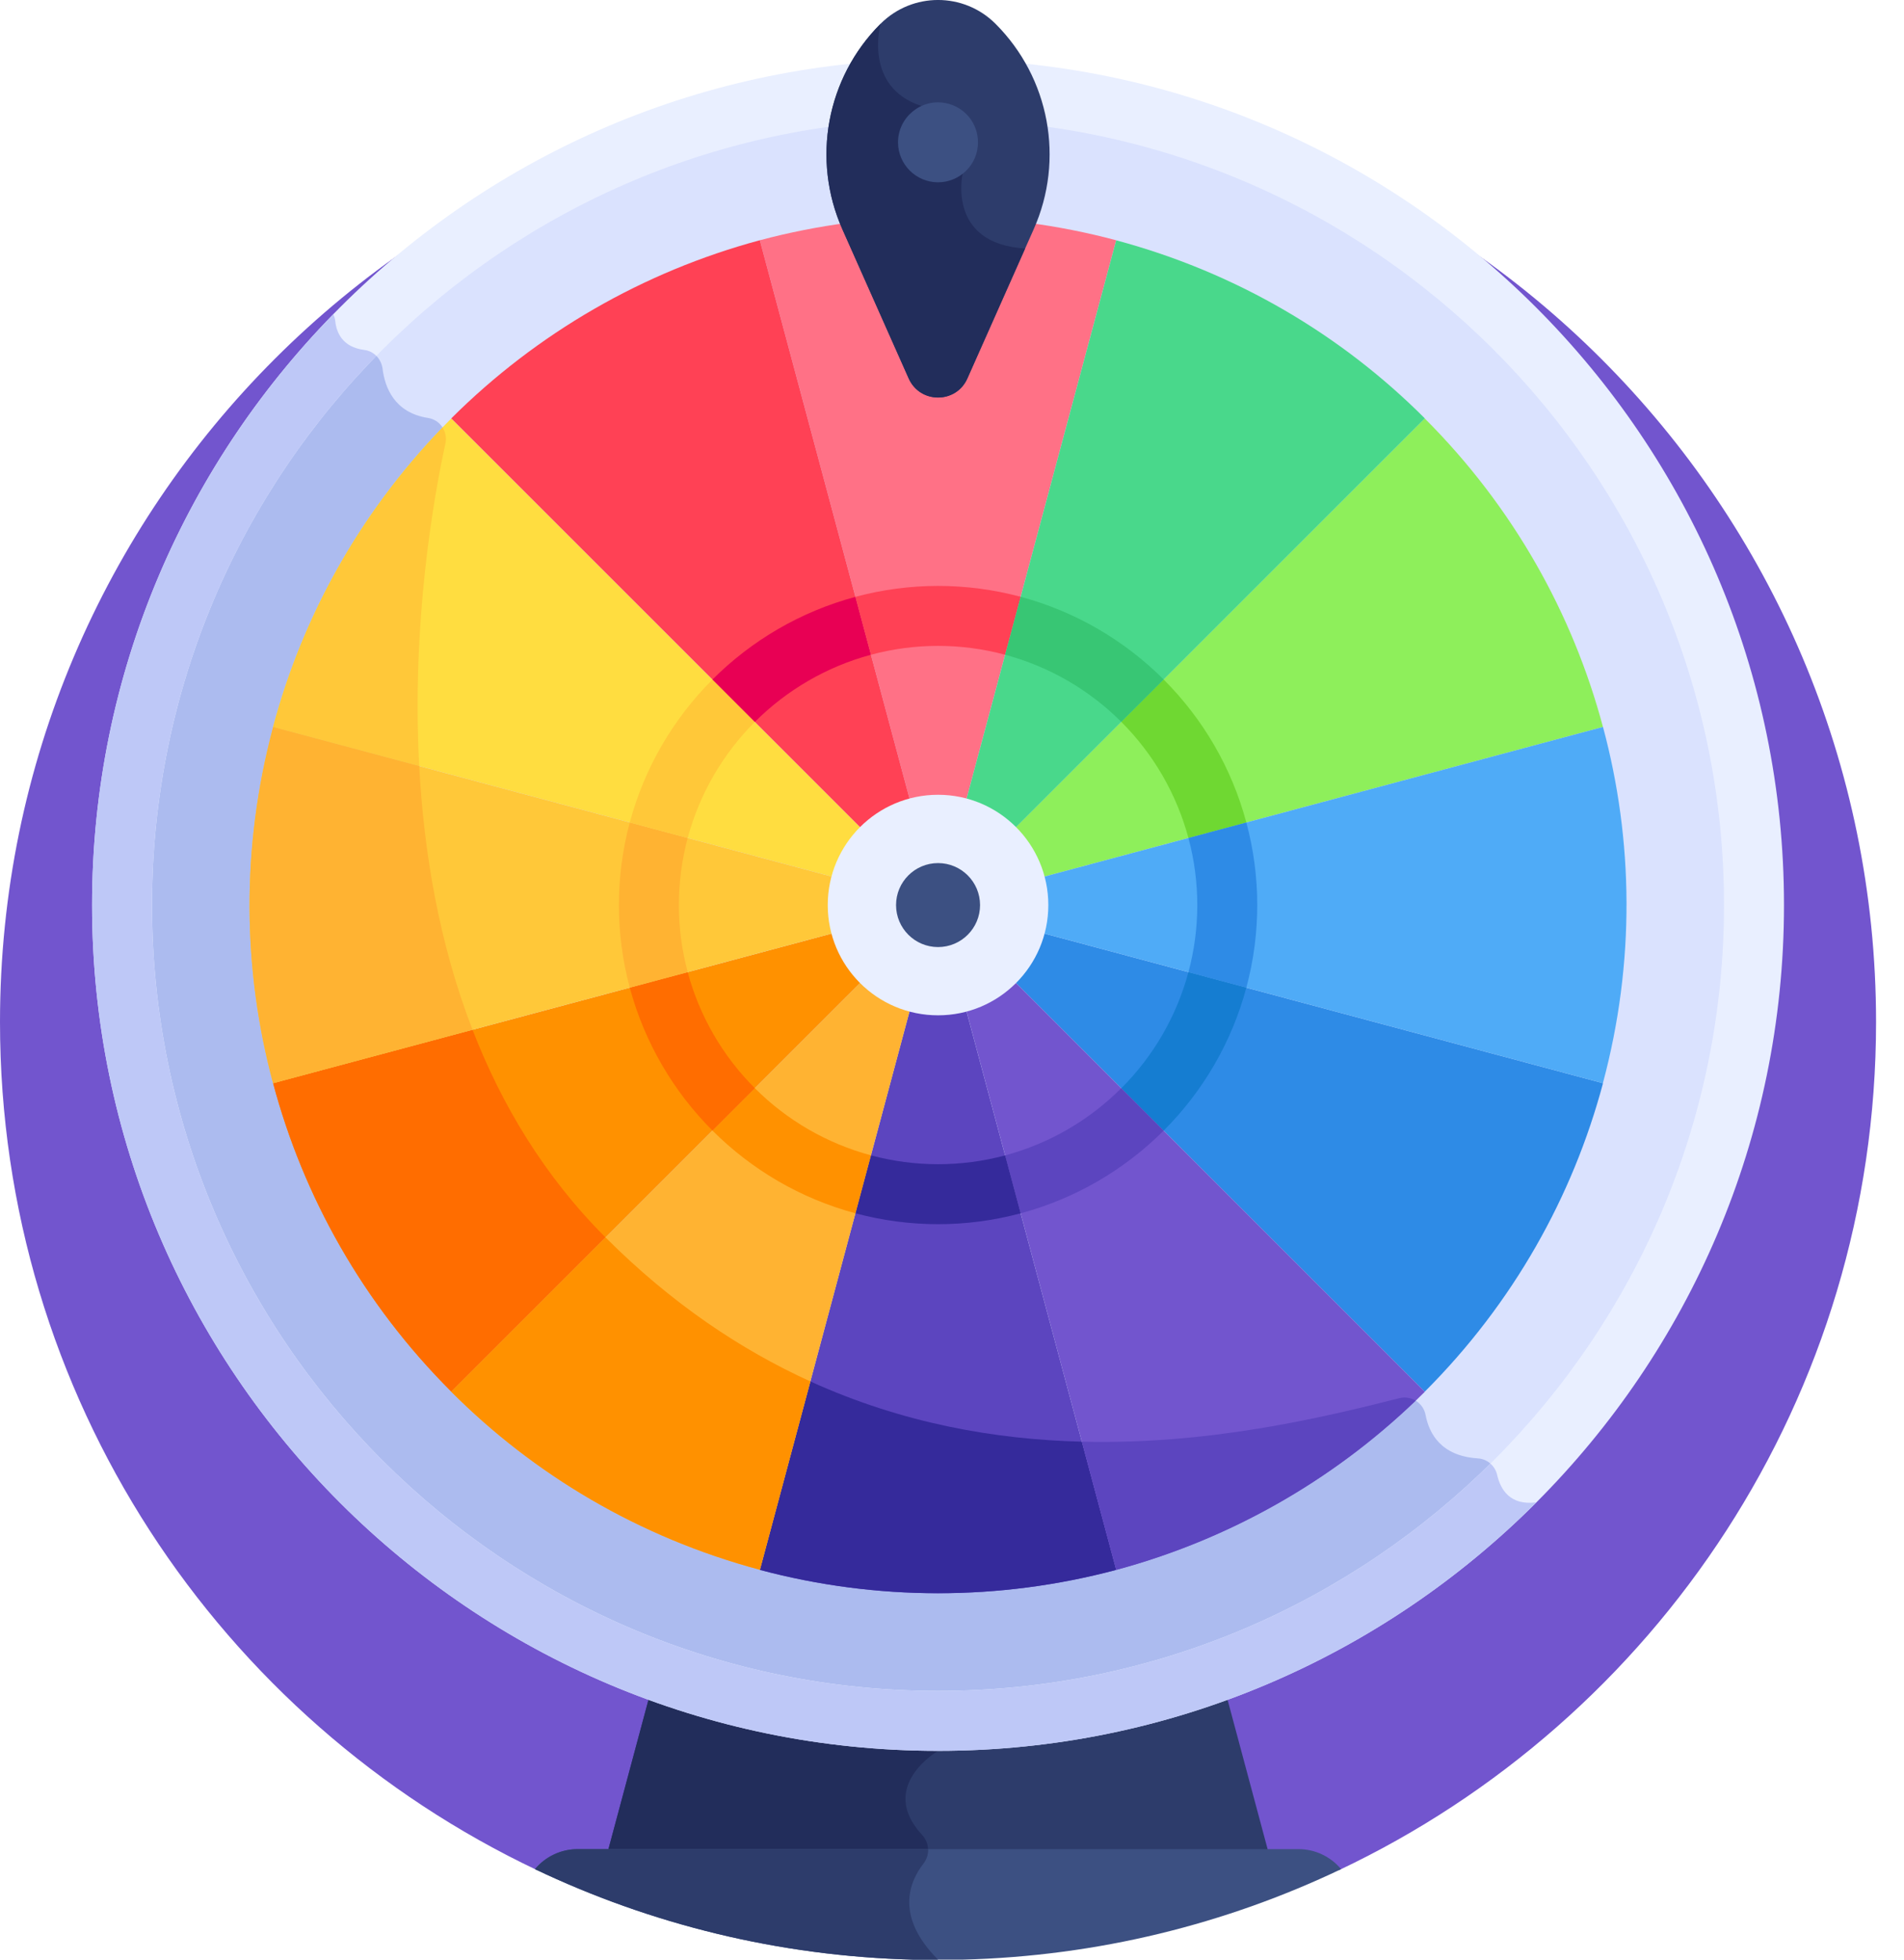 <svg width="34" height="35" viewBox="0 0 34 35" fill="none" xmlns="http://www.w3.org/2000/svg">
<g clip-path="url(#clip0_695_1943)">
<path d="M16.751 1.504C7.5 1.504 0 9.004 0 18.255C0 24.947 3.925 30.722 9.598 33.405C9.778 33.214 10.032 33.094 10.315 33.094H23.186C23.47 33.094 23.724 33.214 23.904 33.405C29.577 30.722 33.501 24.947 33.501 18.255C33.501 9.004 26.002 1.504 16.751 1.504Z" fill="#7255CE"/>
<path d="M22.675 33.172L21.747 29.71C20.189 30.279 18.506 30.59 16.751 30.59C14.995 30.59 13.312 30.279 11.754 29.71L10.826 33.172H22.675Z" fill="#2D3C6B"/>
<path d="M16.467 32.773C15.659 31.903 16.751 31.271 16.751 31.271L16.999 30.587C16.916 30.588 16.834 30.59 16.751 30.59C14.995 30.59 13.312 30.279 11.754 29.71L10.826 33.172H16.551C16.575 33.104 16.58 33.031 16.565 32.961C16.55 32.89 16.516 32.825 16.467 32.773Z" fill="#222D5B"/>
<path d="M16.751 30.736C24.798 30.736 31.322 24.212 31.322 16.165C31.322 8.118 24.798 1.594 16.751 1.594C8.703 1.594 2.18 8.118 2.18 16.165C2.18 24.212 8.703 30.736 16.751 30.736Z" fill="#DAE2FE"/>
<path d="M26.872 26.646C26.799 26.555 26.758 26.444 26.735 26.342C26.717 26.262 26.674 26.19 26.611 26.137C26.549 26.083 26.47 26.052 26.388 26.047C25.729 26.005 25.519 25.599 25.457 25.273C25.416 25.056 25.203 24.918 24.989 24.972C21.881 25.761 15.832 27.12 10.814 22.102C6.226 17.514 7.535 9.843 7.954 7.921C8 7.708 7.859 7.498 7.644 7.465C7.039 7.371 6.873 6.915 6.832 6.589C6.811 6.416 6.681 6.272 6.509 6.251C6.367 6.233 6.264 6.188 6.188 6.128C3.704 8.742 2.18 12.275 2.18 16.165C2.18 24.212 8.703 30.736 16.751 30.736C20.683 30.736 24.251 29.177 26.872 26.646Z" fill="#ACBBEF"/>
<path d="M16.751 31.271C8.421 31.271 1.644 24.494 1.644 16.165C1.644 7.835 8.421 1.058 16.751 1.058C25.08 1.058 31.857 7.835 31.857 16.165C31.857 24.494 25.08 31.271 16.751 31.271ZM16.751 2.129C9.012 2.129 2.715 8.426 2.715 16.165C2.715 23.904 9.011 30.2 16.751 30.2C24.49 30.2 30.786 23.904 30.786 16.165C30.786 8.426 24.49 2.129 16.751 2.129Z" fill="#E9EFFF"/>
<path d="M26.735 26.343C26.717 26.264 26.675 26.193 26.614 26.14C24.077 28.649 20.592 30.2 16.751 30.2C9.012 30.2 2.715 23.904 2.715 16.165C2.715 12.352 4.244 8.889 6.721 6.357C6.665 6.301 6.592 6.261 6.509 6.251C6.107 6.201 6.007 5.929 5.987 5.736C5.983 5.693 5.97 5.652 5.951 5.614C3.288 8.339 1.644 12.063 1.644 16.165C1.644 24.494 8.421 31.271 16.751 31.271C20.92 31.271 24.7 29.573 27.436 26.832C26.958 26.896 26.792 26.593 26.735 26.343Z" fill="#BEC8F7"/>
<path d="M4.877 12.982L4.878 12.984L16.751 16.165L8.059 7.474C6.476 9.057 5.416 10.964 4.877 12.982Z" fill="#FFDD40"/>
<path d="M4.878 12.984L7.486 13.682C7.347 11.089 7.753 8.843 7.954 7.921C7.975 7.823 7.957 7.72 7.903 7.636C6.407 9.186 5.398 11.032 4.877 12.982L4.878 12.984Z" fill="#FFC839"/>
<path d="M19.931 4.291C17.847 3.735 15.654 3.735 13.569 4.291L13.569 4.292L16.751 16.165L19.932 4.292L19.931 4.291Z" fill="#FF7186"/>
<path d="M4.877 19.347C5.416 21.365 6.476 23.273 8.06 24.856L16.751 16.165L4.878 19.346L4.877 19.347Z" fill="#FF9100"/>
<path d="M10.814 22.102C9.714 21.002 8.954 19.725 8.438 18.392L4.878 19.346L4.877 19.347C5.416 21.365 6.476 23.273 8.06 24.856L10.814 22.102Z" fill="#FF6D00"/>
<path d="M28.624 12.983C28.086 10.965 27.025 9.057 25.442 7.474L16.75 16.165L28.623 12.984L28.624 12.983Z" fill="#8EEF5B"/>
<path d="M13.57 28.039C15.654 28.595 17.848 28.594 19.933 28.038L19.932 28.037L16.75 16.165L13.569 28.037L13.57 28.039Z" fill="#5C45BF"/>
<path d="M19.933 28.039L19.932 28.037L19.319 25.749C17.774 25.711 16.118 25.422 14.471 24.673L13.57 28.037L13.57 28.039C15.655 28.595 17.849 28.595 19.933 28.039Z" fill="#352A9B"/>
<path d="M28.625 19.347L28.623 19.346L16.751 16.165L25.442 24.856C27.025 23.273 28.086 21.365 28.625 19.347Z" fill="#2E8BE6"/>
<path d="M4.876 19.346L4.878 19.346L16.75 16.165L4.878 12.984C4.299 15.146 4.334 17.328 4.876 19.346Z" fill="#FFC839"/>
<path d="M4.878 19.346L8.438 18.392C7.835 16.833 7.567 15.198 7.486 13.682L4.878 12.984C4.299 15.146 4.334 17.328 4.876 19.346L4.878 19.346Z" fill="#FFB332"/>
<path d="M13.568 4.291C11.486 4.852 9.586 5.949 8.059 7.472L8.06 7.474L16.751 16.165L13.569 4.292L13.568 4.291Z" fill="#FF4155"/>
<path d="M8.059 24.858C9.535 26.336 11.407 27.458 13.57 28.037L16.751 16.165L8.06 24.856L8.059 24.858Z" fill="#FFB332"/>
<path d="M14.471 24.673C13.229 24.108 11.993 23.281 10.814 22.102L8.06 24.856L8.059 24.858C9.535 26.336 11.407 27.458 13.57 28.037L14.471 24.673Z" fill="#FF9100"/>
<path d="M25.443 7.472C23.967 5.994 22.095 4.872 19.932 4.292L16.751 16.165L25.442 7.474L25.443 7.472Z" fill="#49D88B"/>
<path d="M19.933 28.038C22.016 27.477 23.916 26.38 25.444 24.857L25.442 24.856L16.751 16.165L19.932 28.037L19.933 28.038Z" fill="#7255CE"/>
<path d="M19.932 28.037L19.933 28.039C21.94 27.499 23.782 26.455 25.279 25.016C25.236 24.99 25.188 24.972 25.139 24.965C25.089 24.957 25.038 24.96 24.989 24.972C23.58 25.33 21.567 25.805 19.319 25.749L19.932 28.037Z" fill="#5C45BF"/>
<path d="M28.625 12.984L28.623 12.984L16.751 16.165L28.623 19.346C29.203 17.183 29.167 15.001 28.625 12.984Z" fill="#4FABF7"/>
<path d="M16.751 18.134C17.838 18.134 18.72 17.253 18.72 16.165C18.72 15.077 17.838 14.195 16.751 14.195C15.663 14.195 14.781 15.077 14.781 16.165C14.781 17.253 15.663 18.134 16.751 18.134Z" fill="#E9EFFF"/>
<path d="M16.751 16.915C17.165 16.915 17.501 16.579 17.501 16.165C17.501 15.751 17.165 15.415 16.751 15.415C16.337 15.415 16.001 15.751 16.001 16.165C16.001 16.579 16.337 16.915 16.751 16.915Z" fill="#3C5082"/>
<path d="M20.779 12.136L20.023 12.893C20.597 13.467 21.011 14.182 21.222 14.967L22.256 14.69C21.994 13.71 21.477 12.833 20.779 12.136Z" fill="#6FD832"/>
<path d="M21.38 16.165C21.38 16.579 21.325 16.981 21.222 17.363L22.256 17.64C22.516 16.674 22.516 15.656 22.256 14.69L21.222 14.967C21.327 15.357 21.38 15.76 21.38 16.165Z" fill="#2E8BE6"/>
<path d="M21.222 17.363C21.011 18.148 20.597 18.863 20.023 19.437L20.779 20.194C21.477 19.497 21.994 18.62 22.256 17.64L21.222 17.363Z" fill="#157DD1"/>
<path d="M20.022 19.436C19.456 20.003 18.744 20.422 17.948 20.636L18.226 21.67C19.205 21.407 20.082 20.89 20.779 20.194L20.022 19.436Z" fill="#5C45BF"/>
<path d="M18.226 21.67L17.949 20.636C17.164 20.846 16.337 20.846 15.553 20.635L15.276 21.67C16.242 21.929 17.259 21.93 18.226 21.67Z" fill="#352A9B"/>
<path d="M15.276 21.67L15.553 20.635C14.769 20.424 14.054 20.011 13.48 19.436L12.723 20.193C13.42 20.89 14.296 21.407 15.276 21.67Z" fill="#FF9100"/>
<path d="M12.723 20.193L13.48 19.436C12.905 18.862 12.491 18.147 12.28 17.363L11.246 17.64C11.509 18.619 12.026 19.496 12.723 20.193Z" fill="#FF6D00"/>
<path d="M12.123 16.165C12.123 15.751 12.178 15.349 12.28 14.967L11.246 14.69C10.987 15.656 10.987 16.674 11.246 17.64L12.281 17.363C12.176 16.972 12.122 16.569 12.123 16.165Z" fill="#FFB332"/>
<path d="M11.246 14.69L12.28 14.967C12.491 14.183 12.905 13.468 13.479 12.894L12.723 12.137C12.025 12.834 11.509 13.71 11.246 14.69Z" fill="#FFC839"/>
<path d="M12.722 12.137L13.479 12.894C14.045 12.328 14.757 11.908 15.553 11.694L15.276 10.66C14.296 10.923 13.419 11.44 12.722 12.137Z" fill="#E80054"/>
<path d="M15.275 10.66L15.553 11.694C16.337 11.483 17.164 11.483 17.948 11.694L18.226 10.659C17.259 10.4 16.242 10.4 15.275 10.66Z" fill="#FF4155"/>
<path d="M17.949 11.694C18.733 11.905 19.448 12.318 20.023 12.893L20.78 12.136C20.082 11.439 19.206 10.922 18.226 10.659L17.949 11.694Z" fill="#38C674"/>
<path d="M18.459 4.094L17.274 6.76C17.073 7.213 16.429 7.213 16.227 6.76L15.042 4.094C14.489 2.848 14.759 1.39 15.724 0.425C16.291 -0.142 17.21 -0.142 17.777 0.425C18.742 1.39 19.013 2.848 18.459 4.094Z" fill="#2D3C6B"/>
<path d="M16.309 35H17.192C19.606 34.938 21.892 34.364 23.948 33.384C23.855 33.272 23.739 33.182 23.607 33.12C23.476 33.058 23.332 33.026 23.186 33.026H10.315C10.169 33.026 10.026 33.058 9.894 33.12C9.762 33.182 9.646 33.272 9.553 33.384C11.609 34.364 13.896 34.938 16.309 35Z" fill="#3C5082"/>
<path d="M16.574 33.026H10.315C10.169 33.026 10.026 33.058 9.894 33.12C9.762 33.182 9.646 33.272 9.553 33.384C11.609 34.364 13.896 34.938 16.309 35H16.751C15.982 34.231 16.235 33.612 16.491 33.284C16.548 33.21 16.578 33.119 16.574 33.026Z" fill="#2D3C6B"/>
<path d="M15.042 4.094L16.227 6.76C16.429 7.214 17.073 7.214 17.274 6.76L18.306 4.438C16.901 4.355 17.19 3.104 17.19 3.104L16.455 1.893C15.41 1.555 15.724 0.426 15.724 0.426C14.759 1.39 14.489 2.848 15.042 4.094Z" fill="#222D5B"/>
<path d="M16.751 3.256C16.355 3.256 16.036 2.933 16.036 2.542C16.036 2.094 16.451 1.753 16.89 1.842C17.052 1.874 17.198 1.962 17.303 2.089C17.407 2.217 17.465 2.377 17.464 2.542C17.464 2.946 17.135 3.256 16.751 3.256Z" fill="#3C5082"/>
</g>
<defs>
<clipPath id="clip0_695_1943">
<rect width="33.501" height="35" fill="white"/>
</clipPath>
</defs>
</svg>
